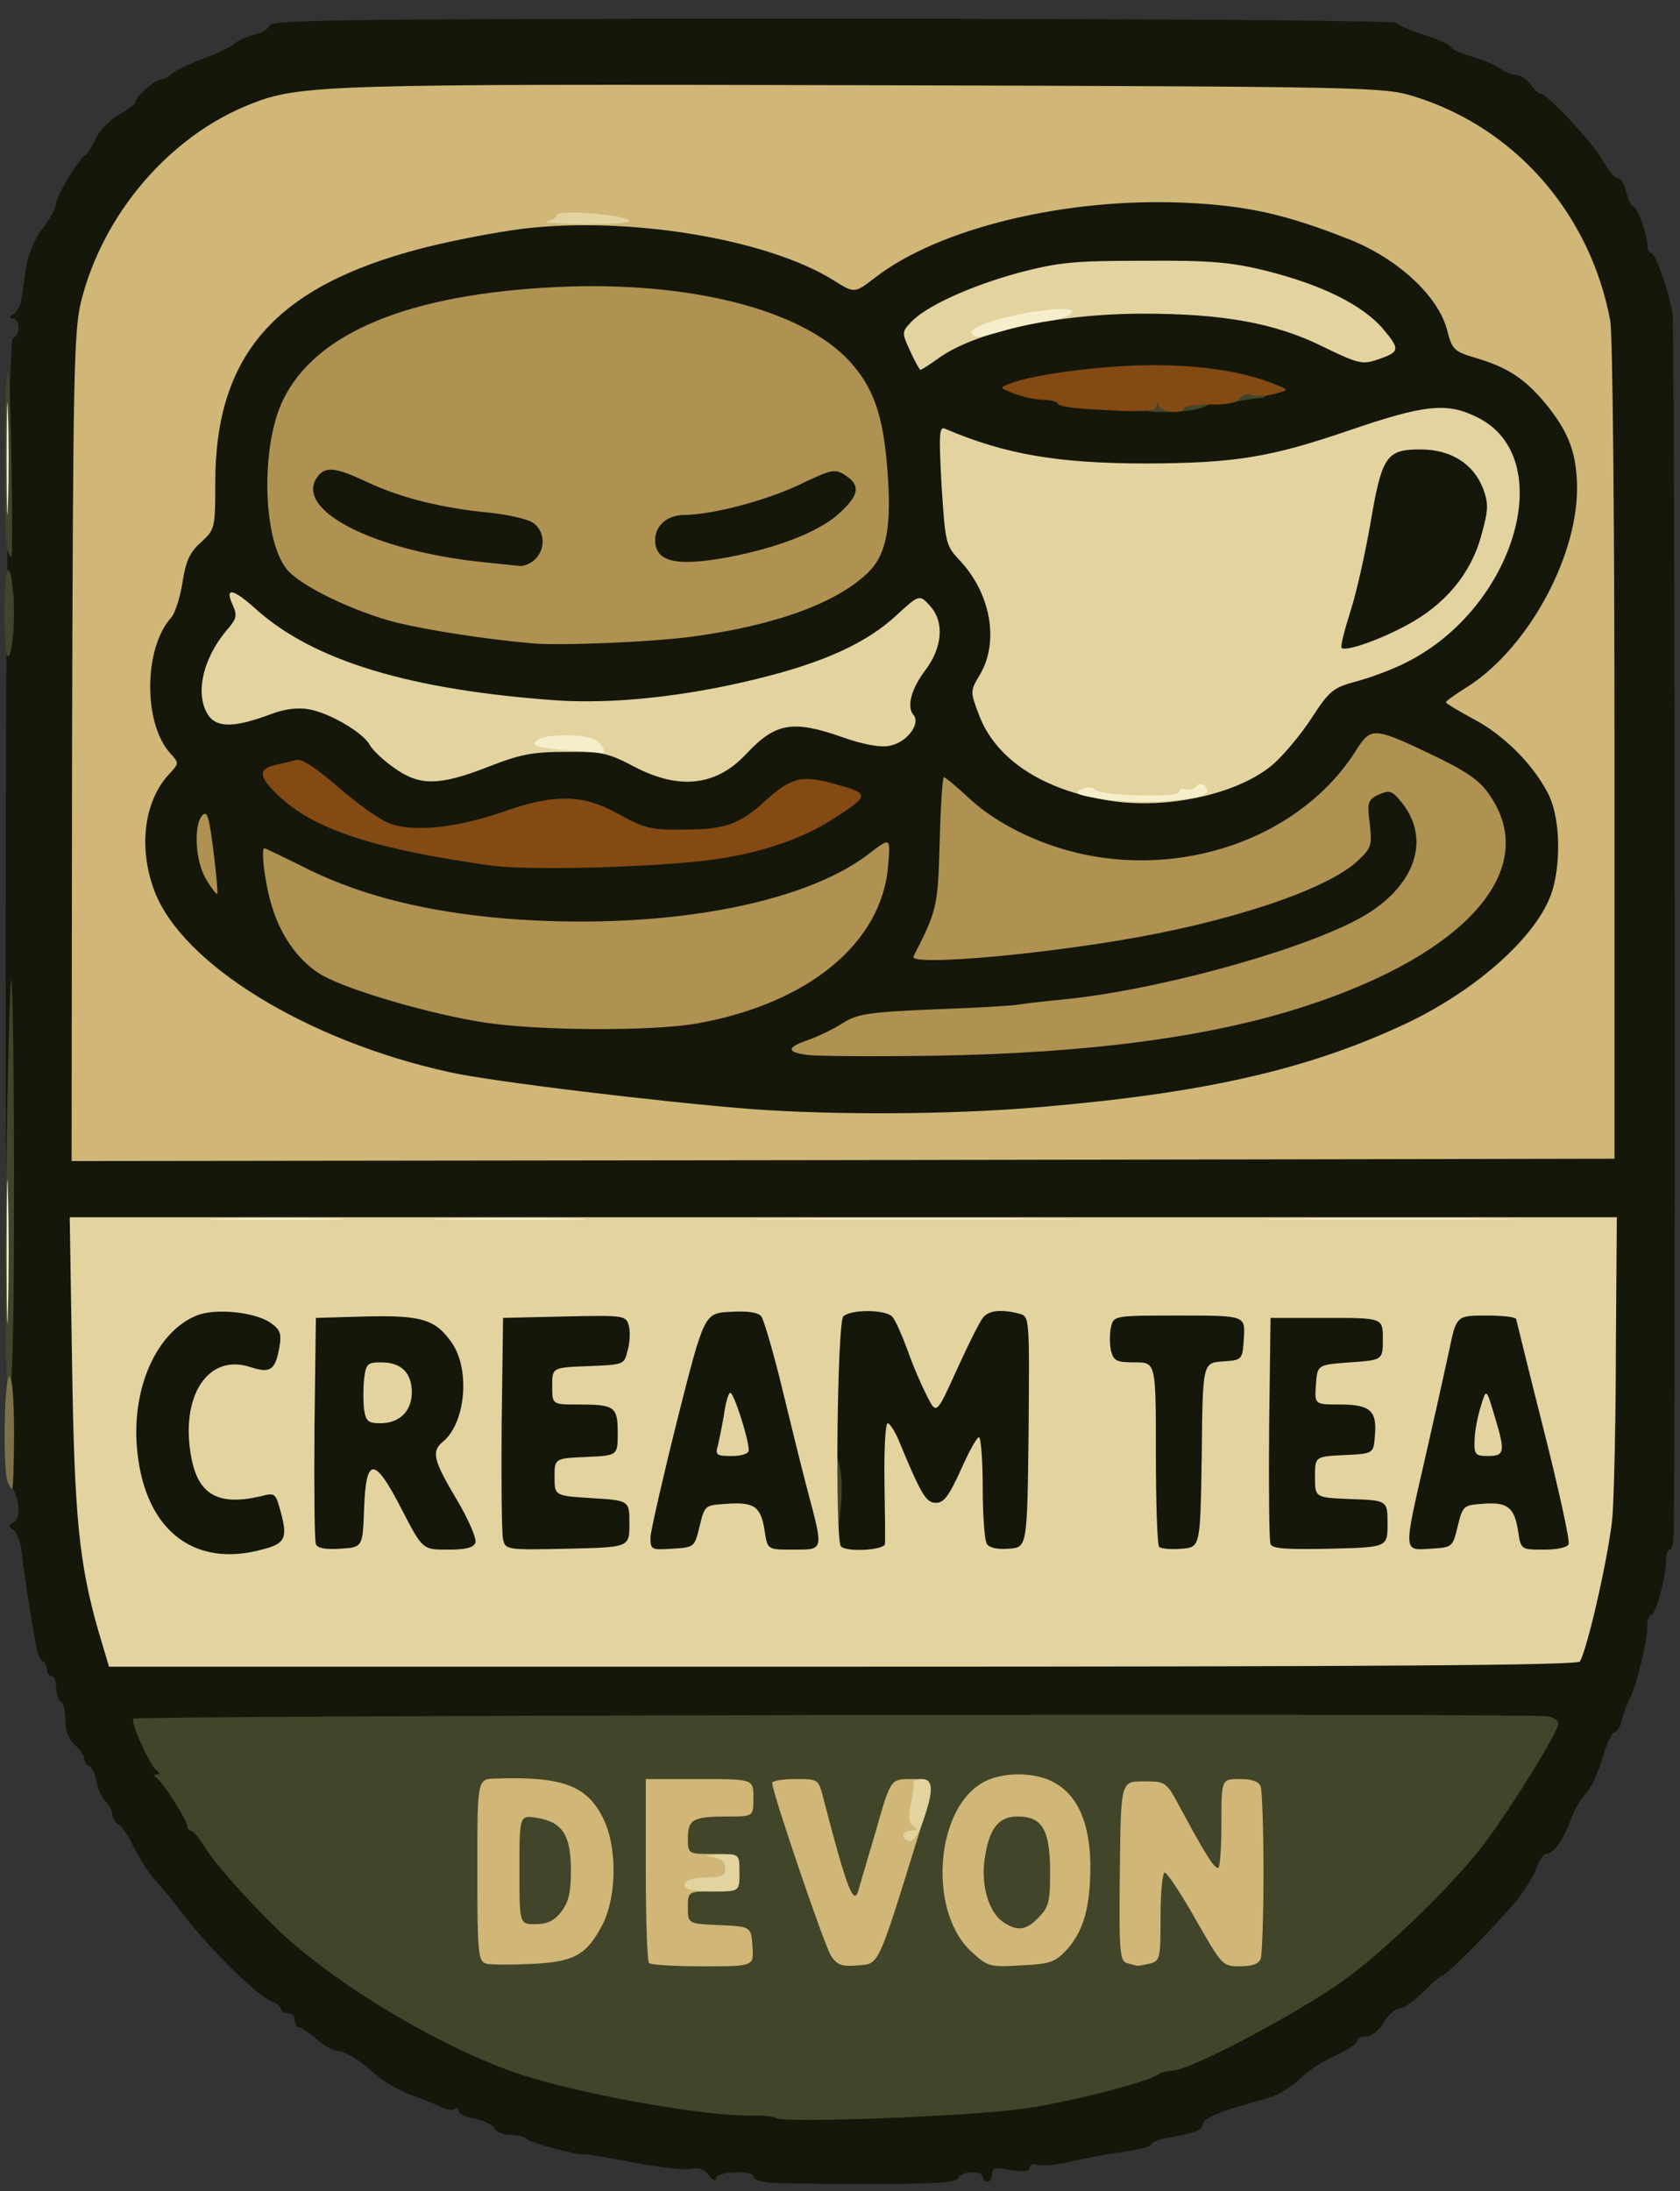<svg xmlns="http://www.w3.org/2000/svg" width="359" height="468" viewBox="0 0 3590 4680"><rect x="0" y="0" width="3590" height="4680" fill="#333333" stroke="none"/><g id="l6BftBqa0GJgcRIIqEI7f5O" fill="rgb(20,23,10)" style="transform: none;"><g><path id="p2Uo7ggzL" d="M1643 4662 c-18 -2 -33 -7 -33 -13 0 -14 -80 -11 -80 4 -1 7 -7 4 -15 -7 -10 -13 -22 -17 -40 -13 -15 2 -70 -4 -122 -14 -52 -10 -98 -18 -102 -17 -13 3 -122 -26 -127 -34 -3 -4 -18 -8 -34 -8 -15 0 -30 -6 -33 -14 -3 -7 -22 -16 -41 -20 -20 -4 -36 -11 -36 -17 0 -6 -4 -8 -10 -4 -5 3 -17 1 -27 -4 -10 -5 -38 -17 -63 -26 -26 -9 -59 -28 -76 -43 -35 -32 -69 -52 -86 -52 -7 0 -26 -11 -42 -25 -16 -14 -33 -25 -38 -25 -4 0 -8 -7 -8 -15 0 -8 -7 -15 -15 -15 -8 0 -15 -4 -15 -9 0 -5 -9 -12 -19 -16 -27 -8 -128 -107 -185 -180 -25 -33 -54 -68 -63 -77 -16 -18 -32 -43 -55 -88 -7 -14 -18 -29 -25 -33 -7 -4 -13 -14 -13 -22 0 -7 -7 -20 -15 -28 -8 -8 -17 -28 -19 -43 -3 -16 -10 -30 -16 -32 -5 -2 -10 -9 -10 -16 0 -6 -9 -19 -20 -29 -13 -11 -20 -29 -20 -51 0 -19 -4 -38 -10 -41 -5 -3 -10 -17 -10 -31 0 -13 -4 -24 -10 -24 -5 0 -10 -6 -10 -14 0 -8 -4 -16 -9 -18 -5 -1 -12 -19 -15 -38 -13 -73 -27 -166 -30 -199 -2 -18 -10 -38 -17 -43 -11 -7 -11 -11 -1 -15 16 -6 15 -48 -2 -76 -20 -31 -18 -2448 2 -2455 6 -2 12 -12 12 -23 0 -10 -6 -19 -12 -19 -10 0 -9 -3 1 -9 7 -5 15 -19 17 -32 2 -13 6 -44 10 -69 4 -27 18 -60 35 -82 16 -20 29 -44 29 -53 0 -16 49 -97 62 -103 4 -2 15 -18 23 -37 9 -18 32 -41 51 -51 18 -10 34 -22 34 -27 0 -11 41 -46 54 -47 5 0 17 -6 25 -14 9 -7 39 -21 66 -31 28 -10 57 -24 65 -31 8 -7 28 -16 43 -20 16 -3 31 -13 34 -20 4 -12 197 -14 1203 -14 707 0 1201 4 1204 9 4 5 31 17 61 26 30 10 55 21 55 25 0 4 19 13 42 20 24 7 52 18 63 26 11 8 26 14 35 14 9 0 22 9 30 20 8 11 18 20 22 20 14 0 113 106 133 143 11 20 25 37 31 37 7 0 15 13 19 30 4 16 10 30 14 30 9 0 31 60 31 83 0 9 4 17 8 17 9 0 37 79 46 129 5 27 7 2499 2 2614 -1 15 -4 27 -8 27 -5 0 -8 11 -8 25 0 34 -22 115 -32 115 -4 0 -8 10 -8 23 1 29 -23 127 -36 152 -6 11 -14 32 -18 48 -3 15 -11 27 -16 27 -5 0 -17 25 -26 56 -9 31 -25 65 -36 76 -11 11 -26 37 -33 59 -15 40 -36 69 -52 69 -5 0 -14 15 -21 33 -6 17 -27 49 -44 70 -52 61 -148 157 -156 157 -4 0 -22 16 -41 35 -19 19 -41 35 -50 35 -9 0 -25 14 -34 30 -10 17 -27 30 -38 30 -10 0 -19 4 -19 10 0 5 -21 19 -47 31 -27 12 -61 34 -76 50 -16 15 -43 32 -60 38 -18 5 -58 17 -89 26 -32 10 -58 24 -58 31 0 14 -13 19 -72 30 -21 3 -38 10 -38 14 0 5 -24 11 -52 15 -29 4 -81 13 -115 21 -34 8 -68 11 -77 8 -9 -4 -16 -1 -16 6 0 8 -12 10 -40 5 -33 -6 -40 -4 -40 9 0 9 -4 16 -10 16 -5 0 -10 -4 -10 -10 0 -15 -48 -12 -52 2 -4 10 -50 13 -189 13 -101 0 -199 -1 -216 -3z m510 -188 c108 -15 274 -57 291 -75 6 -5 20 -9 33 -9 39 0 257 -113 363 -189 156 -111 343 -321 422 -476 16 -30 16 -30 -1431 -28 -795 1 -1456 2 -1469 2 -20 1 -22 5 -16 24 4 12 9 24 13 27 11 9 71 111 71 121 0 5 4 9 8 9 4 0 16 14 26 30 21 36 91 115 161 183 128 122 375 267 540 315 135 40 333 75 416 74 31 0 70 3 85 7 42 12 362 2 487 -15z m1193 -955 c4 -6 20 -61 37 -123 30 -111 30 -111 35 -438 l4 -328 -1620 0 -1619 0 2 283 c3 298 13 394 55 540 l23 77 1538 0 c1121 0 1540 -3 1545 -11z m72 -1946 c-3 -878 -3 -878 -34 -960 -69 -184 -212 -321 -392 -377 -66 -20 -84 -21 -1142 -24 -1123 -3 -1180 -1 -1284 40 -174 68 -318 237 -362 423 -14 62 -16 172 -18 923 l-1 852 1618 0 1618 0 -3 -877z"></path><path id="pgE2OxeEK" d="M2460 4015 c0 -33 2 -35 35 -35 33 0 35 2 35 35 0 33 -2 35 -35 35 -33 0 -35 -2 -35 -35z"></path><path id="p1H6fuBcMT" d="M1180 4013 c0 -10 -3 -42 -6 -70 -7 -53 -7 -53 28 -53 34 0 35 1 42 46 12 89 10 94 -29 94 -27 0 -35 -4 -35 -17z"></path><path id="pqHTOWpIP" d="M2560 3975 c0 -33 2 -35 35 -35 33 0 35 2 35 35 0 33 -2 35 -35 35 -33 0 -35 -2 -35 -35z"></path><path id="pQ98N9R3g" d="M395 3339 c-83 -24 -127 -110 -133 -255 -6 -156 33 -255 119 -300 40 -20 165 -19 209 4 32 16 35 21 38 68 2 27 -2 63 -8 79 -10 27 -12 28 -68 23 -31 -3 -63 -3 -70 -1 -42 15 -57 141 -22 186 20 25 24 26 90 20 70 -6 70 -6 77 28 5 21 10 -52 13 -186 l5 -220 137 -3 c157 -3 182 4 218 63 19 31 22 47 18 124 -2 73 -7 95 -25 119 -22 30 -22 30 12 83 34 54 34 54 37 -166 l3 -220 162 -3 c162 -2 162 -2 169 34 4 20 3 58 -2 83 -9 46 -9 46 -86 49 -88 3 -108 22 -24 22 85 0 86 1 86 91 0 78 0 78 -65 81 -94 4 -86 22 10 26 80 3 80 3 130 -195 l50 -198 86 -3 c61 -2 89 1 96 10 5 7 25 74 43 148 61 250 58 248 59 44 1 -125 5 -184 13 -192 16 -16 152 -16 166 1 5 6 20 40 32 75 13 34 25 62 29 61 3 0 22 -32 41 -72 35 -72 35 -72 80 -75 24 -2 59 -1 77 3 33 6 33 6 31 283 l-3 277 -69 3 c-81 4 -86 0 -86 -78 -1 -42 -3 -51 -11 -37 -7 12 -23 17 -59 17 -43 0 -51 -3 -65 -27 -15 -27 -15 -27 -9 24 4 29 4 63 0 77 -6 26 -6 26 -161 26 -155 0 -155 0 -161 -40 -12 -76 -61 -82 -79 -10 -11 45 -11 45 -332 47 -321 3 -321 3 -349 -54 l-29 -57 -5 55 c-5 54 -5 54 -79 57 -41 2 -78 -1 -83 -6 -6 -6 -24 -4 -46 4 -42 15 -161 17 -207 3z"></path><path id="p15Nm0R8Dq" d="M2453 3334 c-10 -4 -13 -54 -13 -200 0 -194 0 -194 -44 -194 -31 0 -46 -5 -50 -16 -9 -23 -7 -117 2 -132 7 -9 78 -12 323 -10 l314 3 0 75 c0 75 0 75 -69 80 -87 6 -105 30 -23 30 71 0 79 10 75 97 -3 68 -3 68 -65 71 -47 2 -63 7 -63 17 0 12 17 15 78 15 79 0 79 0 105 -117 15 -65 34 -153 43 -195 16 -78 16 -78 110 -78 52 0 94 2 94 4 0 3 27 112 60 244 81 325 83 312 -31 312 -79 0 -79 0 -85 -40 -12 -75 -52 -80 -69 -9 -11 44 -11 44 -235 44 l-225 0 -3 -197 c-2 -198 -2 -198 -42 -198 -40 0 -40 0 -42 198 -3 197 -3 197 -68 199 -36 1 -71 -1 -77 -3z"></path><path id="pWXRutysq" d="M1576 2399 c-192 -15 -558 -59 -646 -79 -305 -67 -571 -231 -630 -387 -27 -73 -27 -201 0 -261 17 -39 18 -46 5 -83 -30 -85 -13 -251 31 -300 8 -9 19 -43 24 -75 7 -46 16 -65 40 -86 29 -27 30 -29 30 -126 0 -268 127 -417 423 -498 309 -84 670 -69 909 38 67 30 67 30 94 9 48 -38 157 -82 274 -112 128 -32 235 -42 400 -36 167 6 233 19 385 79 102 41 188 120 207 192 11 43 15 47 63 61 70 21 107 46 154 105 49 62 61 102 61 205 -1 155 -49 274 -157 384 -70 71 -70 71 -28 98 50 33 94 83 124 138 17 33 21 56 20 135 -1 118 -12 155 -69 226 -86 108 -230 194 -450 268 -268 89 -841 137 -1264 105z m779 -198 c199 -26 291 -45 405 -82 194 -62 343 -155 396 -245 53 -91 20 -160 -109 -224 -43 -22 -85 -40 -92 -40 -10 0 -45 40 -45 52 0 2 22 1 49 0 44 -3 50 -1 70 27 25 34 37 111 27 166 -9 47 -66 110 -130 142 -206 105 -541 175 -902 190 -138 5 -165 9 -185 25 -24 19 -23 19 171 14 107 -3 263 -14 345 -25z m-895 -45 c135 -24 256 -82 326 -158 30 -31 77 -108 70 -115 -1 -2 -20 6 -42 16 -57 28 -156 58 -259 78 -73 15 -136 18 -330 17 -300 -1 -409 -21 -612 -111 -16 -7 2 44 36 104 30 52 84 82 221 122 196 58 427 76 590 47z m671 -146 c336 -33 653 -119 737 -199 25 -23 27 -32 24 -74 -4 -48 -4 -48 -53 -2 -178 167 -567 181 -766 29 -33 -25 -33 -25 -33 69 0 52 -6 115 -14 140 -8 26 -10 47 -6 47 4 0 54 -5 111 -10z m-789 -190 c50 0 77 -4 73 -10 -3 -5 -20 -10 -37 -10 -16 0 -55 -13 -85 -30 -76 -42 -94 -40 -293 27 -9 3 -11 7 -4 10 21 7 208 21 238 17 16 -2 64 -4 108 -4z m397 -91 c28 -18 27 -29 -4 -29 -16 0 -41 15 -68 40 -42 40 -42 40 4 21 25 -10 56 -25 68 -32z m843 -71 c81 -25 132 -66 190 -154 33 -50 50 -67 72 -71 28 -6 28 -7 8 -14 -29 -11 -28 -43 3 -141 13 -42 33 -129 44 -193 11 -64 25 -123 31 -130 7 -8 -26 -1 -81 16 -129 42 -232 52 -459 46 -178 -5 -263 -16 -334 -43 -18 -7 -19 -3 -12 77 7 73 11 88 36 114 65 70 87 178 55 278 -15 49 -15 57 -2 84 38 73 145 134 267 152 65 10 92 7 182 -21z m-1569 -50 c76 -30 91 -33 197 -33 111 0 117 1 178 33 77 41 106 37 171 -23 25 -23 56 -47 68 -54 34 -18 127 -13 193 10 34 11 67 19 74 16 8 -3 15 -29 19 -62 4 -39 14 -67 31 -90 14 -19 26 -43 26 -55 0 -20 -2 -20 -40 10 -64 51 -153 89 -283 121 -180 44 -333 56 -525 41 -236 -18 -408 -61 -523 -131 -64 -39 -64 -39 -82 -17 -11 11 -28 38 -39 59 -18 36 -18 40 -3 63 15 24 16 24 48 7 23 -13 55 -18 112 -18 70 0 86 4 127 28 26 15 52 37 58 48 11 20 86 79 102 79 5 0 46 -15 91 -32z m442 -279 c172 -23 304 -72 370 -136 27 -26 35 -43 40 -86 4 -29 5 -64 2 -78 -2 -14 -5 -7 -6 20 -1 36 -7 49 -35 75 -61 58 -225 106 -360 106 -43 0 -77 -5 -84 -12 -7 -7 -12 -36 -12 -64 0 -62 17 -84 63 -84 60 -1 171 -30 245 -65 81 -38 125 -44 160 -19 21 14 22 14 22 -9 0 -13 -7 -47 -16 -76 -62 -210 -438 -311 -854 -231 -238 46 -366 153 -385 321 -8 69 9 158 37 194 47 60 213 120 398 144 159 21 259 21 415 0z m1735 -353 c-21 -35 -91 -77 -126 -75 -10 0 -35 7 -54 14 -35 13 -35 13 35 14 82 1 131 25 148 72 7 16 13 25 15 19 2 -5 -6 -25 -18 -44z m-594 -143 c16 -6 15 -8 -11 -14 -70 -15 -295 -6 -295 12 0 18 261 20 306 2z m309 -123 c-29 -32 -133 -77 -231 -101 -133 -33 -333 -31 -466 4 -98 26 -219 81 -226 104 -2 7 12 4 37 -8 89 -42 197 -61 386 -66 218 -6 333 10 440 61 39 18 72 32 74 30 2 -2 -4 -13 -14 -24z"></path><path id="pdLWzJaVB" d="M995 1230 c-143 -16 -288 -63 -334 -109 -16 -16 -21 -34 -21 -74 0 -29 5 -58 12 -65 22 -22 97 -14 163 18 70 33 157 55 260 65 99 10 115 22 115 90 0 87 -17 94 -195 75z"></path></g></g><g id="l3oagKT2OPXmeLvESb7ZVhF" fill="rgb(65,69,41)" style="transform: none;"><g><path id="pPFhgV4to" d="M1658 4524 c-4 -3 -26 -6 -50 -5 -91 2 -333 -39 -473 -81 -165 -48 -412 -193 -540 -315 -70 -68 -140 -147 -161 -183 -10 -16 -22 -30 -26 -30 -4 0 -8 -5 -8 -10 0 -12 -51 -92 -65 -102 -7 -5 -7 -8 0 -8 7 0 7 -3 0 -8 -15 -11 -57 -104 -50 -111 8 -7 2988 -12 3023 -5 12 2 22 9 22 16 0 16 -96 173 -156 253 -62 84 -215 233 -304 296 -101 72 -325 190 -364 192 -12 0 -26 4 -31 8 -22 16 -188 59 -287 73 -108 16 -519 32 -530 20z m-448 -382 c34 -25 70 -98 70 -144 0 -33 -22 -108 -32 -108 -2 0 -2 44 0 98 3 87 1 101 -18 125 -19 24 -28 27 -86 27 -64 0 -64 0 -64 -146 0 -146 0 -146 65 -142 44 3 62 1 55 -6 -6 -6 -42 -12 -80 -14 -70 -4 -70 -4 -70 161 0 149 2 166 18 171 31 9 117 -4 142 -22z m368 16 c-3 -8 -29 -14 -71 -16 -67 -3 -67 -3 -67 -67 0 -65 0 -65 55 -65 30 0 55 -4 55 -10 0 -5 -25 -10 -55 -10 -55 0 -55 0 -55 -64 0 -73 3 -76 86 -76 30 0 54 -4 54 -10 0 -6 -35 -10 -85 -10 l-85 0 0 163 c0 90 3 167 7 170 3 4 42 7 86 7 58 0 78 -3 75 -12z m298 -89 c54 -165 74 -233 69 -238 -9 -8 -14 5 -49 125 -34 119 -34 119 -73 119 -38 0 -38 0 -70 -119 -33 -122 -38 -134 -49 -123 -9 8 83 288 103 317 8 11 20 19 26 17 7 -2 26 -46 43 -98z m373 65 c26 -28 26 -28 0 -6 -28 24 -95 30 -131 11 -42 -23 -63 -143 -39 -227 12 -40 6 -41 -14 -2 -17 33 -20 108 -5 162 6 21 26 50 47 68 31 28 42 31 76 27 26 -4 49 -15 66 -33z m415 20 c3 -9 6 -78 6 -154 0 -76 -3 -145 -6 -154 -15 -39 -24 -9 -24 79 0 95 0 95 -37 95 -41 0 -40 1 -109 -125 -21 -40 -38 -60 -51 -60 -17 0 -18 11 -18 162 0 124 3 163 13 163 9 0 12 -26 12 -95 0 -95 0 -95 39 -95 39 0 39 0 96 100 31 55 61 100 65 100 4 0 11 -7 14 -16z m-367 -142 c3 -37 0 -69 -9 -91 -12 -31 -13 -27 -13 72 0 110 13 121 22 19z"></path><path id="pm6ISWRLN" d="M1760 3190 c0 -72 3 -90 15 -90 18 0 28 52 22 116 -3 27 -6 52 -6 57 -1 4 -8 7 -16 7 -12 0 -15 -17 -15 -90z"></path><path id="pB0kx2COI" d="M13 2534 c3 -239 8 -438 11 -441 3 -4 6 192 6 435 0 306 -3 442 -11 442 -7 0 -9 -131 -6 -436z"></path><path id="paz2Q1saX" d="M10 1310 c0 -71 3 -100 10 -90 5 8 10 49 10 90 0 41 -5 82 -10 90 -7 10 -10 -19 -10 -90z"></path><path id="pC7w1O5bd" d="M16 1174 c-9 -23 -7 -389 1 -380 6 6 12 396 7 396 -1 0 -5 -7 -8 -16z"></path><path id="pucj1gTyD" d="M2440 855 c0 -24 2 -25 75 -25 67 0 75 2 75 19 0 21 -34 31 -106 31 -40 0 -44 -2 -44 -25z"></path><path id="pgoBEdWws" d="M2620 836 c0 -24 3 -26 45 -26 38 0 45 3 45 20 0 11 -6 20 -14 20 -7 0 -28 3 -45 6 -28 6 -31 4 -31 -20z"></path></g></g><g id="l3wzNnknec1KQDjYpQWArH9" fill="rgb(132,74,20)" style="transform: none;"><g><path id="pTuKikFvv" d="M1050 1849 c-247 -35 -372 -75 -449 -144 -48 -44 -52 -62 -13 -71 15 -3 35 -8 45 -11 12 -3 42 17 92 60 41 36 91 71 111 77 52 18 144 7 239 -26 111 -39 172 -38 249 6 53 29 67 33 135 32 91 0 121 -11 177 -62 55 -50 78 -56 153 -34 70 19 69 24 -10 74 -69 45 -169 77 -279 89 -137 15 -374 20 -450 10z"></path><path id="p13ytssnOa" d="M2313 873 c-29 -2 -53 -7 -53 -11 0 -4 -15 -8 -33 -8 -17 -1 -45 -7 -62 -14 -30 -12 -30 -12 -6 -21 52 -20 200 -39 305 -39 105 0 195 14 261 41 30 12 30 12 0 20 -16 5 -38 6 -49 3 -10 -4 -22 0 -27 7 -5 9 -27 14 -64 13 -30 0 -55 4 -55 8 0 13 -48 9 -53 -4 -4 -10 -6 -10 -6 0 -1 12 -36 13 -158 5z"></path></g></g><g id="l1l0yv2iGk877t44a6qoFsY" fill="rgb(124,113,75)" style="transform: none;"><g><path id="p1F4x2eM0n" d="M16 3164 c-10 -27 -7 -224 4 -224 6 0 10 47 10 120 0 66 -2 120 -4 120 -2 0 -7 -7 -10 -16z"></path></g></g><g id="ly4nNHDOyU6dBp9OhGnaz8" fill="rgb(175,145,82)" style="transform: none;"><g><path id="pnPQpFdti" d="M1723 2253 c-43 -6 -42 -16 5 -32 20 -7 53 -23 72 -35 31 -20 53 -24 195 -30 89 -3 170 -8 180 -10 11 -2 54 -7 95 -11 190 -18 489 -98 625 -168 124 -63 167 -169 101 -252 -21 -26 -26 -28 -49 -18 -24 11 -26 16 -20 62 5 47 4 52 -26 80 -66 62 -278 132 -511 170 -212 35 -448 53 -438 34 51 -100 52 -106 56 -245 2 -76 6 -138 9 -138 3 0 28 21 55 46 58 54 150 99 244 119 229 48 468 -43 581 -221 33 -52 37 -52 169 11 70 34 97 53 117 83 110 158 -48 339 -393 451 -201 66 -466 101 -795 106 -132 2 -255 1 -272 -2z"></path><path id="px2REopue" d="M1035 2184 c-112 -17 -285 -67 -345 -100 -47 -26 -88 -80 -108 -145 -16 -50 -26 -132 -16 -127 5 2 49 23 97 47 116 56 251 89 417 103 326 26 632 -28 775 -137 48 -37 48 -37 43 22 -12 166 -169 296 -408 339 -96 17 -339 16 -455 -2z"></path><path id="p5fNPloL3" d="M441 1879 c-24 -38 -28 -118 -8 -138 10 -10 14 5 23 76 6 48 10 90 8 92 -2 2 -12 -12 -23 -30z"></path><path id="paJ3GcrTx" d="M1135 1374 c-99 -9 -216 -27 -287 -44 -91 -23 -208 -79 -236 -115 -51 -65 -55 -263 -7 -361 70 -144 269 -226 586 -241 280 -13 520 47 623 157 51 55 73 114 82 230 10 123 -1 184 -41 223 -66 64 -195 112 -370 136 -81 12 -292 21 -350 15z m9 -180 c23 -23 20 -61 -6 -78 -13 -8 -54 -17 -93 -21 -103 -10 -190 -32 -262 -66 -68 -32 -90 -34 -107 -7 -43 69 122 153 349 178 39 4 78 8 87 9 9 0 24 -6 32 -15z m433 -8 c99 -21 181 -55 219 -92 40 -37 43 -58 10 -79 -22 -14 -28 -13 -97 20 -74 35 -186 64 -246 65 -37 0 -63 22 -63 54 0 49 51 58 177 32z"></path></g></g><g id="l3II3ldzJV8m1QFg398LMC5" fill="rgb(208,182,119)" style="transform: none;"><g><path id="p4WqvS9P3" d="M1038 4194 c-16 -5 -18 -23 -18 -200 0 -194 0 -194 38 -195 141 -5 194 14 229 81 32 60 32 168 1 230 -34 66 -61 81 -154 85 -43 2 -87 2 -96 -1z m161 -110 c16 -21 21 -41 21 -89 0 -75 -18 -103 -72 -112 -38 -6 -38 -6 -38 111 0 116 0 116 34 116 25 0 40 -7 55 -26z"></path><path id="pAlwUERJi" d="M1387 4193 c-4 -3 -7 -93 -7 -200 l0 -193 115 0 c115 0 115 0 115 40 0 40 0 40 -54 40 -75 0 -86 6 -86 46 0 34 0 34 55 34 55 0 55 0 55 40 0 40 0 40 -55 40 -55 0 -55 0 -55 35 0 34 0 34 68 37 67 3 67 3 70 46 3 42 3 42 -106 42 -60 0 -112 -3 -115 -7z"></path><path id="pMbMTk0NR" d="M1776 4178 c-14 -21 -126 -350 -126 -370 0 -4 22 -8 50 -8 49 0 49 0 60 43 49 189 64 228 74 196 2 -8 19 -65 37 -126 32 -113 32 -113 75 -113 53 0 54 3 17 119 -88 284 -84 276 -130 279 -35 3 -44 -1 -57 -20z"></path><path id="ptAdcMOQ3" d="M2075 4168 c-90 -83 -78 -297 21 -358 20 -13 49 -20 80 -20 101 0 153 67 154 195 0 88 -14 138 -49 178 -26 28 -35 32 -99 35 -68 4 -71 3 -107 -30z m146 -74 c21 -22 23 -34 23 -99 -1 -88 -17 -115 -70 -115 -41 0 -61 27 -70 92 -8 55 9 112 39 133 31 21 50 19 78 -11z"></path><path id="p19FTsTuCK" d="M2408 4193 c-15 -4 -17 -24 -15 -196 2 -192 2 -192 50 -192 49 0 49 0 81 60 52 96 70 125 79 125 4 0 7 -43 7 -95 0 -95 0 -95 39 -95 26 0 41 5 45 16 3 9 6 91 6 184 0 93 -3 175 -6 184 -4 11 -19 16 -44 16 -38 0 -38 -1 -95 -100 -31 -55 -61 -100 -66 -100 -5 0 -9 42 -9 94 0 89 -1 94 -22 100 -13 3 -25 5 -28 5 -3 -1 -13 -3 -22 -6z"></path><path id="peAzOPyVS" d="M154 1598 c2 -801 4 -889 19 -953 47 -189 190 -355 363 -423 104 -41 160 -43 1314 -40 1088 3 1106 4 1172 24 216 67 376 250 419 479 5 29 9 413 9 920 l0 870 -1648 3 -1649 2 1 -882z m2065 767 c356 -30 578 -81 786 -179 154 -73 283 -190 312 -283 20 -66 16 -163 -10 -210 -33 -63 -96 -125 -160 -158 -31 -17 -57 -32 -57 -35 0 -3 19 -16 41 -30 129 -79 238 -273 239 -425 0 -73 -16 -118 -61 -175 -47 -59 -84 -84 -154 -105 -48 -14 -52 -18 -63 -61 -19 -72 -105 -151 -207 -192 -139 -55 -221 -73 -355 -79 -252 -11 -523 54 -660 160 -44 34 -44 34 -90 5 -142 -88 -438 -137 -666 -109 -54 7 -149 25 -211 41 -314 81 -443 227 -443 502 0 97 -1 99 -30 126 -24 21 -33 40 -40 86 -5 32 -16 66 -24 75 -59 65 -60 225 -3 289 20 22 20 22 -1 45 -54 57 -67 157 -32 250 59 156 325 320 630 387 88 20 454 64 646 79 177 13 427 12 613 -4z"></path></g></g><g id="l3gz6bD1w768bWjNvHaWBMz" fill="rgb(227,211,159)" style="transform: none;"><g><path id="p5MuqFbXx" d="M1467 4034 c-13 -14 6 -24 44 -24 32 0 39 -3 39 -19 0 -14 -8 -21 -27 -24 -20 -3 -15 -4 15 -6 42 -1 42 -1 42 39 0 40 0 40 -53 40 -30 0 -57 -3 -60 -6z"></path><path id="p883RFEWK" d="M1943 3933 c-19 -7 -16 -23 5 -23 13 0 14 -2 4 -9 -10 -6 -11 -19 -6 -47 5 -21 7 -42 6 -46 -1 -5 7 -8 18 -8 25 0 25 26 2 91 -10 28 -22 44 -29 42z"></path><path id="pgKMf8srl" d="M210 3483 c-41 -144 -51 -242 -56 -570 l-5 -313 1653 0 1653 0 -2 277 c0 153 -4 314 -7 358 -5 72 -53 286 -70 314 -5 8 -432 11 -1575 11 l-1568 0 -23 -77z m353 -174 c46 -12 52 -24 37 -79 -11 -41 -12 -42 -43 -34 -90 21 -133 -3 -148 -82 -25 -131 35 -224 126 -194 43 14 53 7 62 -42 5 -31 2 -38 -21 -54 -35 -22 -117 -30 -156 -14 -83 34 -136 148 -128 274 12 179 118 268 271 225z m215 -86 c4 -113 22 -113 81 2 44 85 44 85 98 85 38 0 55 -4 59 -15 3 -8 -15 -50 -40 -92 -50 -84 -55 -103 -29 -124 48 -40 58 -153 19 -210 -35 -51 -65 -60 -186 -57 l-105 3 -3 235 c-1 129 0 241 3 248 3 9 20 12 52 10 48 -3 48 -3 51 -85z m567 32 c0 -50 0 -50 -80 -55 -80 -5 -80 -5 -80 -45 0 -40 0 -40 68 -43 67 -3 67 -3 67 -51 0 -57 -6 -61 -86 -61 -54 0 -54 0 -54 -40 0 -39 0 -39 77 -42 76 -3 77 -3 84 -33 5 -16 6 -40 3 -52 -6 -23 -7 -24 -138 -21 l-131 3 -3 225 c-1 124 0 235 3 248 5 22 7 23 138 20 132 -3 132 -3 132 -53z m150 5 c11 -45 11 -45 59 -48 58 -4 72 6 80 58 6 40 6 40 61 40 66 0 65 3 31 -125 -13 -49 -38 -151 -56 -225 -18 -74 -38 -141 -43 -148 -7 -9 -29 -12 -66 -10 -56 3 -56 3 -113 228 -31 124 -57 238 -58 253 0 27 1 28 47 25 47 -3 47 -3 58 -48z m396 38 c1 -7 0 -68 -1 -135 -1 -68 2 -123 7 -123 4 0 14 15 22 33 50 121 60 137 81 137 17 0 28 -15 53 -70 17 -38 34 -70 39 -70 4 0 8 48 8 108 0 59 4 113 9 120 5 8 23 12 47 10 39 -3 39 -3 42 -249 2 -247 2 -247 -20 -253 -38 -10 -65 -7 -77 8 -7 8 -32 58 -56 111 -44 97 -44 97 -64 57 -12 -23 -31 -67 -42 -99 -12 -32 -26 -64 -32 -70 -12 -16 -89 -17 -105 -1 -13 13 -18 479 -5 491 12 13 93 8 94 -5z m677 -190 c2 -197 2 -197 45 -200 42 -3 42 -3 45 -50 3 -48 3 -48 -137 -48 -141 0 -141 0 -147 25 -3 14 -3 36 0 50 6 22 12 25 51 25 45 0 45 0 45 193 0 107 3 197 7 201 4 4 25 6 48 4 40 -3 40 -3 43 -200z m397 147 c0 -50 0 -50 -77 -53 -78 -3 -78 -3 -78 -47 0 -44 0 -44 63 -47 62 -3 62 -3 65 -41 5 -54 -10 -67 -75 -67 -54 0 -54 0 -51 -42 3 -43 3 -43 73 -48 70 -5 70 -5 70 -50 0 -45 0 -45 -120 -45 l-120 0 -3 235 c-1 129 0 240 3 248 3 10 34 12 127 10 123 -3 123 -3 123 -53z m150 5 c11 -44 12 -45 54 -48 52 -4 67 7 75 58 6 40 6 40 55 40 30 0 51 -5 53 -12 3 -7 -21 -116 -53 -243 -32 -126 -58 -233 -59 -237 0 -5 -29 -8 -64 -8 -64 0 -64 0 -80 78 -9 42 -32 145 -51 228 -46 201 -47 196 12 192 47 -3 47 -3 58 -48z"></path><path id="pSUtkDykS" d="M778 3011 c-2 -16 -2 -45 0 -65 4 -33 7 -36 37 -36 42 0 65 22 65 64 0 40 -26 66 -67 66 -26 0 -31 -4 -35 -29z"></path><path id="pZrGln47f" d="M1534 3088 c3 -13 9 -42 13 -66 3 -23 9 -45 13 -47 7 -4 40 98 40 123 0 7 -15 12 -36 12 -33 0 -36 -2 -30 -22z"></path><path id="pEHobPPZh" d="M3151 3078 c0 -18 6 -51 13 -73 12 -40 12 -40 29 17 24 79 23 88 -13 88 -27 0 -30 -3 -29 -32z"></path><path id="pxXOFIB38" d="M2370 1710 c-142 -22 -243 -89 -278 -183 -19 -50 -19 -51 2 -86 42 -71 23 -175 -45 -246 -28 -30 -29 -36 -37 -158 -6 -112 -5 -127 8 -121 129 55 242 74 433 74 186 -1 261 -13 428 -70 163 -56 211 -61 275 -29 176 85 83 407 -151 524 -27 14 -75 32 -105 40 -52 14 -59 20 -98 80 -23 35 -60 79 -82 98 -74 63 -226 97 -350 77z m633 -373 c84 -44 140 -111 162 -192 16 -57 16 -69 4 -102 -21 -53 -69 -83 -134 -83 -72 0 -82 14 -106 155 -11 64 -30 150 -43 190 -13 41 -22 76 -19 79 8 8 78 -16 136 -47z"></path><path id="pJzfIngJ" d="M842 1640 c-23 -16 -46 -38 -52 -49 -14 -26 -85 -68 -130 -76 -23 -4 -51 -1 -80 10 -77 29 -115 30 -134 4 -31 -45 -13 -124 42 -187 17 -20 19 -28 10 -48 -19 -41 -1 -38 50 8 123 110 330 172 642 194 120 8 274 -8 428 -46 143 -35 235 -77 299 -137 48 -44 48 -44 72 -17 29 34 25 87 -12 136 -30 40 -40 78 -25 95 16 19 -14 59 -51 66 -19 4 -54 -2 -100 -18 -107 -38 -144 -31 -206 35 -64 69 -143 78 -239 28 -55 -29 -69 -33 -146 -32 -72 0 -98 5 -167 32 -105 41 -147 41 -201 2z"></path><path id="pSqAUcrnB" d="M1945 750 c-18 -39 -18 -41 1 -61 30 -34 129 -79 233 -107 85 -22 116 -25 266 -25 142 -1 185 3 259 21 120 30 207 73 251 124 38 45 37 50 -14 67 -30 10 -41 7 -115 -29 -101 -50 -213 -70 -383 -70 -184 0 -362 39 -440 97 -17 12 -34 23 -36 23 -2 0 -12 -18 -22 -40z"></path><path id="p11M8Cjpr1" d="M1168 473 c12 -2 22 -9 22 -14 0 -12 140 -1 155 12 5 5 -35 8 -95 8 -58 -1 -95 -4 -82 -6z"></path></g></g><g id="l35NEzGubfrlFN0k83Jbzcj" fill="rgb(246,238,203)" style="transform: none;"><g><path id="p17atyNiQM" d="M14 2675 c0 -137 2 -195 3 -128 2 67 2 179 0 250 -1 70 -3 16 -3 -122z"></path><path id="pDD10moP0" d="M472 2603 c65 -2 171 -2 236 0 64 1 11 3 -118 3 -129 0 -182 -2 -118 -3z"></path><path id="pJ6k1vKYp" d="M958 2603 c72 -2 192 -2 265 0 72 1 13 3 -133 3 -146 0 -205 -2 -132 -3z"></path><path id="pMXz7T6oO" d="M1662 2603 c159 -2 417 -2 575 0 159 1 29 2 -287 2 -316 0 -446 -1 -288 -2z"></path><path id="p11tomphYP" d="M2748 2603 c122 -2 322 -2 445 0 122 1 22 2 -223 2 -245 0 -345 -1 -222 -2z"></path><path id="p3EPifWX2" d="M2366 1708 c-65 -9 -77 -14 -51 -24 9 -4 20 -3 24 2 9 14 181 19 181 5 0 -6 6 -8 14 -5 8 3 17 0 21 -5 7 -12 25 -5 25 9 0 18 -132 29 -214 18z"></path><path id="psJmC5DF4" d="M1220 1603 c-72 -5 -90 -11 -70 -23 20 -13 97 -12 121 0 18 10 27 32 12 28 -5 -1 -33 -3 -63 -5z"></path><path id="pyOatjGUF" d="M14 980 c0 -107 2 -151 3 -97 2 53 2 141 0 195 -1 53 -3 9 -3 -98z"></path><path id="px33GzCvA" d="M2077 713 c-17 -16 115 -52 196 -53 37 0 14 18 -30 25 -27 3 -70 13 -97 21 -56 16 -60 16 -69 7z"></path></g></g></svg>